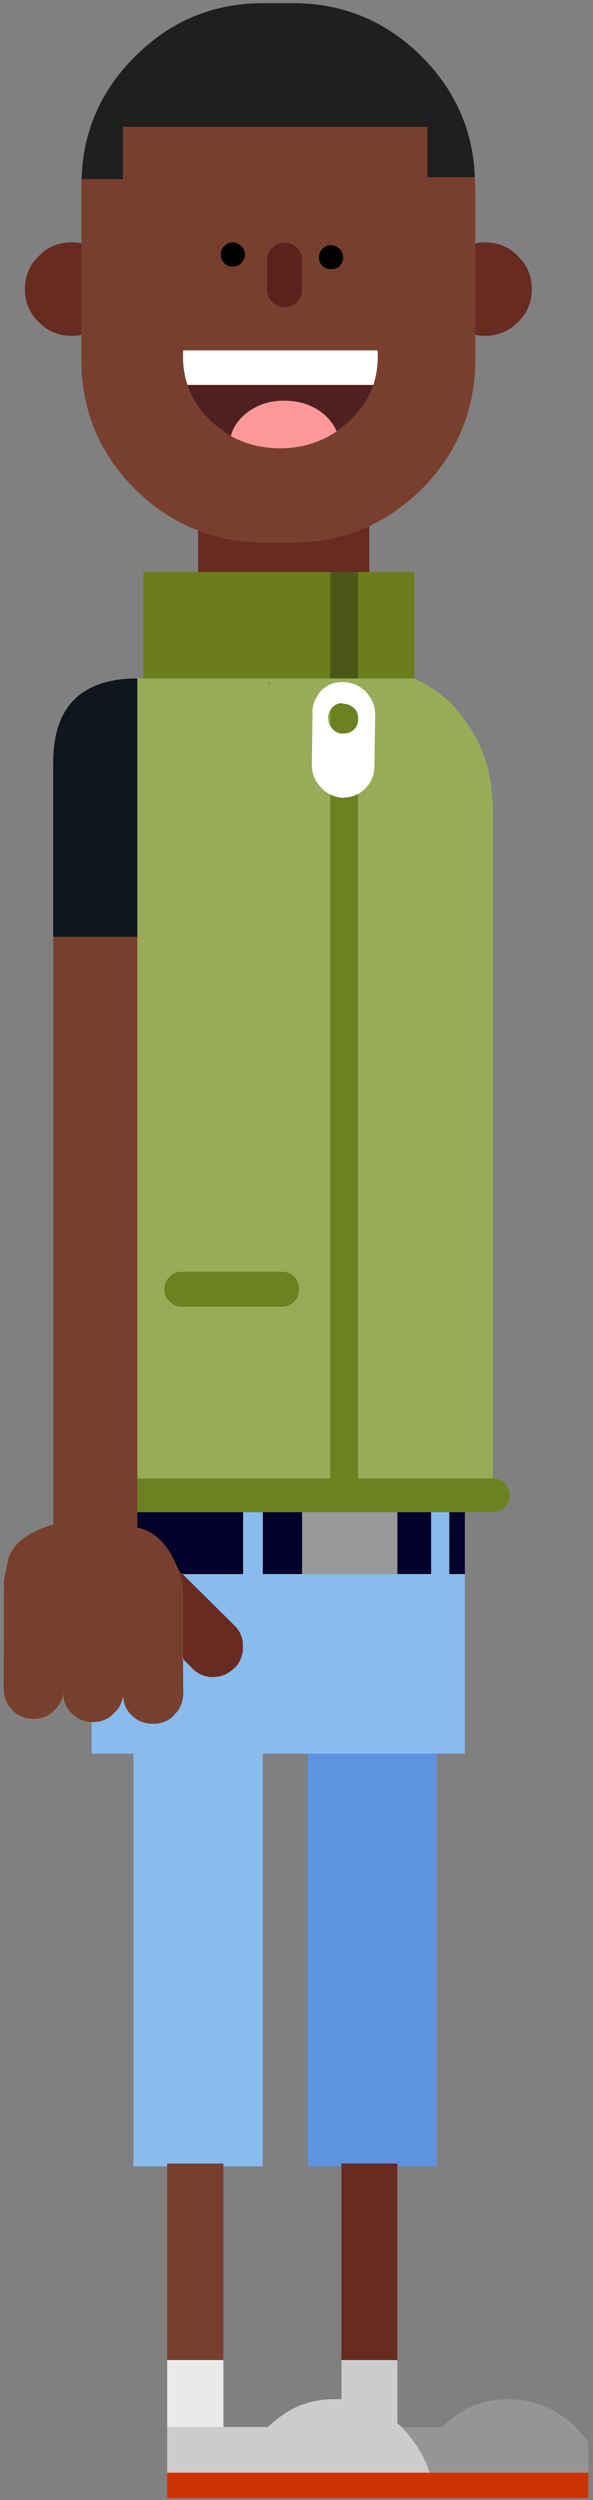 <?xml version="1.0" encoding="UTF-8" standalone="no"?>
<!DOCTYPE svg PUBLIC "-//W3C//DTD SVG 1.1//EN" "http://www.w3.org/Graphics/SVG/1.1/DTD/svg11.dtd">
<svg width="100%" height="100%" viewBox="0 0 116 489" version="1.1" xmlns="http://www.w3.org/2000/svg" xmlns:xlink="http://www.w3.org/1999/xlink" xml:space="preserve" style="fill-rule:evenodd;clip-rule:evenodd;stroke-linejoin:round;stroke-miterlimit:1.414;">
    <rect x="0" y="0" width="116" height="489" fill="#808080" stroke="none"/>
    <g transform="matrix(1,0,0,1,-4114,-51)">
        <g transform="matrix(1,0,0,1,0,-162)">
            <g id="Youth-Mentor-Male-1" transform="matrix(1,0,0,1,3513.3,-58.059)">
                <path d="M614.715,318.459C612.166,318.459 610.017,319.358 608.268,321.158C606.468,322.907 605.569,325.056 605.569,327.605C605.569,330.154 606.468,332.303 608.268,334.052C610.017,335.852 612.166,336.751 614.715,336.751C615.365,336.751 616.015,336.701 616.614,336.551L616.614,318.659C616.015,318.509 615.365,318.459 614.715,318.459Z" style="fill:rgb(103,43,33);fill-rule:nonzero;"/>
                <path d="M658.397,271.677C658.247,271.677 658.048,271.677 657.898,271.677L652.4,271.677C642.504,271.627 634.057,275.126 627.11,282.123C620.413,288.771 616.914,296.767 616.664,306.114L624.761,306.114L624.761,295.868L684.287,295.868L684.287,305.714L693.583,305.714C693.233,296.567 689.735,288.671 683.187,282.123C676.34,275.276 668.043,271.777 658.397,271.677Z" style="fill:rgb(31,31,31);fill-rule:nonzero;"/>
                <path d="M624.761,295.868L624.761,306.114L616.664,306.114C616.614,306.513 616.614,306.963 616.614,307.413L616.614,341.45C616.614,351.296 620.113,359.742 627.11,366.739C630.808,370.388 634.907,373.087 639.455,374.836C643.403,376.386 647.752,377.135 652.4,377.185L658.397,377.185C663.645,377.135 668.493,376.036 672.942,373.987C676.64,372.237 680.039,369.838 683.187,366.739C690.135,359.742 693.633,351.296 693.683,341.45L693.683,336.552L693.683,318.659L693.683,307.413C693.633,306.814 693.633,306.264 693.583,305.714L684.287,305.714L684.287,295.868L624.761,295.868ZM648.002,319.258C648.451,319.758 648.651,320.358 648.601,321.008C648.551,321.657 648.301,322.157 647.802,322.607C647.352,323.057 646.752,323.257 646.102,323.207C645.453,323.207 644.903,322.957 644.503,322.457C644.053,321.957 643.853,321.358 643.903,320.708C643.903,320.058 644.153,319.558 644.653,319.108C645.103,318.659 645.702,318.459 646.352,318.459C647.002,318.509 647.552,318.809 648.002,319.258ZM652.95,321.907C652.9,320.958 653.249,320.158 653.949,319.508C654.599,318.809 655.449,318.459 656.398,318.509C657.148,318.509 657.848,318.759 658.397,319.208C658.547,319.258 658.647,319.358 658.797,319.508C659.447,320.158 659.797,320.958 659.797,321.907L659.797,327.705C659.797,328.655 659.447,329.504 658.797,330.154C658.647,330.254 658.547,330.354 658.397,330.454C657.848,330.904 657.148,331.154 656.398,331.154C655.449,331.154 654.599,330.804 653.949,330.154C653.25,329.504 652.9,328.655 652.95,327.705L652.95,321.907ZM667.844,321.507C667.794,322.157 667.544,322.707 667.094,323.157C666.594,323.607 665.994,323.757 665.295,323.707C664.645,323.707 664.145,323.457 663.695,323.007C663.246,322.507 663.046,321.907 663.096,321.258C663.146,320.608 663.395,320.058 663.845,319.658C664.295,319.208 664.845,318.959 665.495,319.009C666.144,319.059 666.744,319.308 667.194,319.808C667.644,320.258 667.844,320.858 667.844,321.508L667.844,321.507ZM666.544,355.444C664.095,357.093 661.396,358.143 658.397,358.543C657.448,358.693 656.498,358.743 655.549,358.743C651.95,358.743 648.701,357.943 645.852,356.344C644.503,355.544 643.203,354.594 642.004,353.445C639.755,351.346 638.205,348.997 637.356,346.348C636.806,344.598 636.506,342.799 636.506,340.9C636.506,340.45 636.506,340 636.556,339.6L674.541,339.6C674.591,340 674.591,340.45 674.591,340.9C674.591,342.799 674.291,344.598 673.741,346.348C672.842,348.997 671.242,351.346 668.993,353.445C668.244,354.195 667.394,354.844 666.544,355.444Z" style="fill:rgb(120,63,46);fill-rule:nonzero;"/>
                <path d="M648.601,321.008C648.651,320.358 648.451,319.758 648.002,319.258C647.552,318.809 647.002,318.509 646.352,318.459C645.702,318.459 645.103,318.659 644.653,319.108C644.153,319.558 643.903,320.058 643.903,320.708C643.853,321.358 644.053,321.957 644.503,322.457C644.903,322.957 645.453,323.207 646.102,323.207C646.752,323.257 647.352,323.057 647.802,322.607C648.301,322.157 648.551,321.658 648.601,321.008Z" style="fill-rule:nonzero;"/>
                <path d="M653.949,319.508C653.249,320.158 652.9,320.958 652.95,321.907L652.95,327.705C652.9,328.655 653.249,329.504 653.949,330.154C654.599,330.804 655.449,331.154 656.398,331.154C657.148,331.154 657.848,330.904 658.397,330.454C658.547,330.354 658.647,330.254 658.797,330.154C659.447,329.504 659.797,328.655 659.797,327.705L659.797,321.907C659.797,320.958 659.447,320.158 658.797,319.508C658.647,319.358 658.547,319.258 658.397,319.208C657.848,318.759 657.148,318.509 656.398,318.509C655.449,318.459 654.599,318.809 653.949,319.508Z" style="fill:rgb(90,34,29);fill-rule:nonzero;"/>
                <path d="M667.094,323.157C667.544,322.707 667.794,322.157 667.844,321.507C667.844,320.858 667.644,320.258 667.194,319.808C666.744,319.308 666.144,319.058 665.495,319.008C664.845,318.959 664.295,319.208 663.845,319.658C663.395,320.058 663.146,320.608 663.096,321.258C663.046,321.907 663.245,322.507 663.695,323.007C664.145,323.457 664.645,323.707 665.295,323.707C665.994,323.757 666.594,323.607 667.094,323.157Z" style="fill-rule:nonzero;"/>
                <path d="M663.945,351.995C665.195,353.045 666.044,354.194 666.544,355.444C667.394,354.844 668.244,354.194 668.993,353.445C671.242,351.346 672.842,348.997 673.741,346.348L637.356,346.348C638.206,348.997 639.755,351.346 642.004,353.445C643.204,354.594 644.503,355.544 645.853,356.344C646.302,354.694 647.252,353.245 648.751,351.995C650.9,350.246 653.449,349.396 656.398,349.446C657.048,349.446 657.748,349.496 658.397,349.596C660.497,349.896 662.346,350.696 663.945,351.995Z" style="fill:rgb(79,32,32);fill-rule:nonzero;"/>
                <path d="M666.544,355.444C666.044,354.194 665.195,353.045 663.945,351.995C662.346,350.696 660.497,349.896 658.397,349.596C657.748,349.496 657.048,349.446 656.398,349.446C653.449,349.396 650.9,350.246 648.751,351.995C647.252,353.245 646.302,354.694 645.852,356.344C648.701,357.943 651.95,358.743 655.549,358.743C656.498,358.743 657.448,358.693 658.397,358.543C661.396,358.143 664.095,357.093 666.544,355.444Z" style="fill:rgb(255,153,153);fill-rule:nonzero;"/>
                <path d="M673.741,346.348C674.291,344.598 674.591,342.799 674.591,340.9C674.591,340.45 674.591,340 674.541,339.6L636.556,339.6C636.506,340 636.506,340.45 636.506,340.9C636.506,342.799 636.806,344.598 637.356,346.348L673.741,346.348Z" style="fill:white;fill-rule:nonzero;"/>
                <path d="M693.683,318.659L693.683,336.551C694.283,336.701 694.933,336.751 695.583,336.751C696.232,336.751 696.882,336.701 697.482,336.551C698.032,336.452 698.531,336.302 699.031,336.102C700.131,335.652 701.13,334.952 702.03,334.052C703.829,332.303 704.729,330.154 704.729,327.605C704.729,325.056 703.829,322.907 702.03,321.158C701.13,320.258 700.131,319.558 699.031,319.108C698.531,318.909 698.032,318.759 697.482,318.659C696.882,318.509 696.232,318.459 695.583,318.459C694.933,318.459 694.283,318.509 693.683,318.659Z" style="fill:rgb(103,43,33);fill-rule:nonzero;"/>
                <path d="M672.942,382.933L670.742,382.933L670.742,403.775L681.738,403.775L681.738,382.933L672.942,382.933Z" style="fill:rgb(108,125,29);fill-rule:nonzero;"/>
                <path d="M670.742,382.933L672.942,382.933L672.942,373.986C668.493,376.036 663.645,377.135 658.397,377.185C658.247,377.185 658.048,377.185 657.898,377.185L652.4,377.185C647.752,377.135 643.403,376.386 639.455,374.836L639.455,382.933L670.743,382.933L670.742,382.933Z" style="fill:rgb(103,43,33);fill-rule:nonzero;"/>
                <path d="M670.742,382.933L665.295,382.933L665.295,403.775L670.743,403.775L670.743,382.933L670.742,382.933Z" style="fill:rgb(74,87,23);fill-rule:nonzero;"/>
                <path d="M639.455,382.933L628.759,382.933L628.759,403.775L665.295,403.775L665.295,382.933L639.455,382.933Z" style="fill:rgb(108,125,29);fill-rule:nonzero;"/>
                <path d="M628.759,403.775L627.56,403.775L627.56,560.262L665.295,560.262L665.295,426.466C664.595,426.116 663.995,425.666 663.445,425.016C662.996,424.566 662.646,424.067 662.396,423.567C662.096,423.017 661.896,422.417 661.796,421.817C661.746,421.418 661.696,421.018 661.696,420.618L661.846,410.372C661.796,410.272 661.796,410.172 661.796,410.072C661.846,409.822 661.846,409.622 661.896,409.422C661.996,408.773 662.196,408.223 662.496,407.673C662.646,407.423 662.796,407.123 662.996,406.874L662.996,406.824C663.196,406.574 663.396,406.274 663.645,406.024C664.145,405.574 664.695,405.174 665.295,404.924C666.094,404.575 666.994,404.425 667.944,404.475C668.993,404.525 669.893,404.774 670.743,405.224C671.292,405.524 671.792,405.924 672.292,406.374C672.542,406.674 672.792,406.974 672.992,407.323C673.741,408.373 674.091,409.523 674.091,410.822L673.941,421.118C673.891,422.817 673.242,424.217 672.092,425.366C671.642,425.766 671.192,426.116 670.743,426.366L670.743,560.262L697.132,560.262L697.132,429.465C697.082,428.415 697.032,427.365 696.932,426.366L696.932,426.266C696.482,419.619 693.683,413.621 688.535,408.223C686.586,406.474 684.337,404.974 681.738,403.775L670.743,403.775L665.295,403.775L628.759,403.775ZM653.799,404.724C653.549,404.774 653.349,404.824 653.199,404.924L653.199,404.624L653.799,404.724ZM632.858,523.227C632.858,522.277 633.207,521.428 633.907,520.778C634.557,520.128 635.357,519.778 636.306,519.828L655.798,519.828C656.748,519.778 657.598,520.128 658.247,520.778C658.897,521.428 659.197,522.277 659.197,523.227L659.197,523.277C659.197,524.227 658.897,525.026 658.247,525.676C657.598,526.326 656.748,526.626 655.798,526.676L636.306,526.676C635.357,526.626 634.557,526.326 633.907,525.676C633.207,525.026 632.858,524.227 632.858,523.277L632.858,523.227Z" style="fill:rgb(152,172,87);fill-rule:nonzero;"/>
                <path d="M653.199,404.924C653.349,404.824 653.549,404.774 653.799,404.724L653.199,404.624L653.199,404.924Z" style="fill:rgb(109,129,34);fill-rule:nonzero;"/>
                <path d="M633.907,520.778C633.207,521.428 632.858,522.277 632.858,523.227L632.858,523.277C632.858,524.226 633.207,525.026 633.907,525.676C634.557,526.326 635.357,526.625 636.306,526.675L655.798,526.675C656.748,526.626 657.598,526.326 658.247,525.676C658.897,525.026 659.197,524.227 659.197,523.277L659.197,523.227C659.197,522.277 658.897,521.428 658.247,520.778C657.598,520.128 656.748,519.778 655.798,519.828L636.306,519.828C635.357,519.778 634.557,520.128 633.907,520.778Z" style="fill:rgb(109,129,34);fill-rule:nonzero;"/>
                <path d="M627.56,403.775L626.96,403.775C623.611,403.825 620.862,404.424 618.613,405.524C613.615,407.923 611.116,412.821 611.116,420.168L611.116,454.304L627.56,454.304L627.56,403.775Z" style="fill:rgb(15,21,28);fill-rule:nonzero;"/>
                <path d="M665.295,404.924C664.695,405.174 664.145,405.574 663.645,406.024C663.395,406.274 663.196,406.573 662.996,406.823L662.996,406.873C662.796,407.123 662.646,407.423 662.496,407.673C662.196,408.223 661.996,408.773 661.896,409.422C661.846,409.622 661.846,409.822 661.796,410.072C661.796,410.172 661.796,410.272 661.846,410.372L661.696,420.618C661.696,421.018 661.746,421.418 661.796,421.817C661.896,422.417 662.096,423.017 662.396,423.567C662.646,424.067 662.996,424.566 663.445,425.016C663.995,425.666 664.595,426.116 665.295,426.466C665.994,426.815 666.794,427.065 667.694,427.115C667.744,427.115 667.844,427.115 667.994,427.115C668.044,427.065 668.144,427.065 668.194,427.065C669.093,427.015 669.943,426.816 670.743,426.366C671.192,426.116 671.642,425.766 672.092,425.366C673.242,424.217 673.891,422.817 673.941,421.118L674.091,410.822C674.091,409.522 673.741,408.373 672.992,407.323C672.792,406.974 672.542,406.674 672.292,406.374C671.792,405.924 671.292,405.524 670.743,405.224C669.893,404.774 668.993,404.525 667.944,404.475C666.994,404.425 666.094,404.575 665.295,404.924ZM665.295,413.021C665.045,412.571 664.895,412.071 664.895,411.521L664.845,411.421C664.895,410.872 665.045,410.422 665.295,410.022C665.395,409.822 665.545,409.622 665.745,409.422C666.244,408.873 666.944,408.573 667.794,408.623L667.794,408.723C668.643,408.723 669.343,409.022 669.993,409.622C670.543,410.172 670.793,410.872 670.743,411.671L670.743,411.721L670.793,411.721C670.743,411.821 670.743,411.921 670.743,412.071C670.693,412.721 670.393,413.321 669.943,413.771C669.293,414.32 668.593,414.57 667.794,414.52L667.694,414.57C666.894,414.52 666.244,414.221 665.745,413.621C665.545,413.421 665.395,413.221 665.295,413.021Z" style="fill:white;fill-rule:nonzero;"/>
                <path d="M664.895,411.521C664.895,412.071 665.045,412.571 665.295,413.021L665.295,410.022C665.045,410.422 664.895,410.872 664.845,411.421L664.895,411.521Z" style="fill:rgb(152,172,87);fill-rule:nonzero;"/>
                <path d="M665.744,409.422C665.545,409.622 665.395,409.822 665.295,410.022L665.295,413.021C665.395,413.221 665.545,413.421 665.745,413.621C666.244,414.22 666.894,414.52 667.694,414.57L667.794,414.52C668.593,414.57 669.293,414.32 669.943,413.771C670.393,413.321 670.693,412.721 670.743,412.071L670.743,411.721L670.743,411.671C670.793,410.872 670.543,410.172 669.993,409.622C669.343,409.023 668.643,408.723 667.794,408.723L667.794,408.623C666.944,408.573 666.244,408.873 665.745,409.422L665.744,409.422Z" style="fill:rgb(109,129,34);fill-rule:nonzero;"/>
                <path d="M670.792,411.721L670.742,411.721L670.742,412.071C670.742,411.921 670.742,411.821 670.792,411.721Z" style="fill:rgb(152,172,87);fill-rule:nonzero;"/>
                <path d="M667.994,427.115C667.844,427.115 667.744,427.115 667.694,427.115C666.794,427.065 665.994,426.815 665.295,426.466L665.295,560.262L627.56,560.262L627.56,566.859L697.232,566.859C697.882,566.809 698.481,566.609 699.031,566.21C699.181,566.11 699.281,566.01 699.431,565.86C700.081,565.21 700.381,564.46 700.431,563.561C700.381,562.661 700.081,561.861 699.431,561.212C699.281,561.062 699.181,560.962 699.031,560.862C698.481,560.412 697.882,560.212 697.132,560.262L670.742,560.262L670.742,426.366C669.943,426.815 669.093,427.015 668.193,427.065C668.143,427.065 668.044,427.065 667.994,427.115Z" style="fill:rgb(109,129,34);fill-rule:nonzero;"/>
                <path d="M696.932,426.366L696.932,426.266L696.932,426.366Z" style="fill:rgb(120,63,46);fill-rule:nonzero;"/>
                <path d="M610.067,569.258L611.116,569.258L610.067,569.258Z" style="fill:rgb(165,109,72);fill-rule:nonzero;"/>
                <path d="M611.116,569.258C607.968,570.208 605.668,571.407 604.269,572.857C603.469,573.657 602.87,574.556 602.42,575.606C602.32,576.056 602.22,576.555 602.12,577.005C601.87,578.055 601.67,579.154 601.47,580.204C601.47,580.254 601.47,580.354 601.47,580.404C601.42,580.554 601.42,580.754 601.47,580.954L601.42,601.396C601.42,602.445 601.67,603.395 602.12,604.245C602.37,604.694 602.67,605.094 603.069,605.494C603.419,605.894 603.819,606.244 604.269,606.494C605.119,606.993 606.118,607.243 607.218,607.293L607.418,607.293C609.017,607.243 610.367,606.644 611.416,605.494C612.266,604.644 612.816,603.695 613.066,602.595C613.016,602.445 613.016,602.245 613.016,602.095C613.066,602.095 613.116,602.095 613.166,602.145C613.116,602.295 613.116,602.445 613.066,602.595C613.166,603.995 613.715,605.194 614.665,606.144C615.764,607.243 617.064,607.843 618.613,607.893L619.013,607.893C620.612,607.893 621.962,607.293 623.011,606.144C623.961,605.294 624.511,604.295 624.711,603.095C624.761,603.095 624.761,603.095 624.811,603.095C624.911,604.445 625.46,605.594 626.41,606.544C627.56,607.693 628.959,608.243 630.608,608.243L630.758,608.243C632.358,608.243 633.707,607.693 634.757,606.544C634.907,606.344 635.107,606.144 635.307,605.944C636.106,604.944 636.506,603.795 636.556,602.445L636.506,595.548C636.406,595.448 636.306,595.348 636.206,595.298L636.506,595.298L636.506,581.954C636.506,581.454 636.456,581.004 636.356,580.554C636.306,580.354 636.256,580.154 636.206,579.955C636.106,579.655 636.006,579.405 635.956,579.155C635.906,579.105 635.856,579.005 635.856,578.955C635.806,578.905 635.756,578.805 635.756,578.755L635.706,578.605C635.656,578.455 635.656,578.355 635.606,578.205L634.757,577.206L635.507,578.005C633.757,573.307 631.108,570.608 627.56,569.859L627.56,566.86L627.56,560.263L627.56,454.305L611.116,454.305L611.116,569.259L611.116,569.258ZM613.066,581.603C613.066,581.254 613.116,580.904 613.166,580.554C613.166,580.704 613.166,580.804 613.166,580.954C613.116,581.154 613.116,581.354 613.066,581.603Z" style="fill:rgb(120,63,46);fill-rule:nonzero;"/>
                <path d="M659.797,578.954L659.797,566.859L652.1,566.859L652.1,578.955L659.797,578.955L659.797,578.954Z" style="fill:rgb(1,0,40);fill-rule:nonzero;"/>
                <rect x="659.797" y="566.859" width="18.642" height="12.095" style="fill:rgb(153,153,153);fill-rule:nonzero;"/>
                <rect x="688.585" y="566.859" width="3.049" height="12.095" style="fill:rgb(1,0,40);fill-rule:nonzero;"/>
                <rect x="678.439" y="566.859" width="6.598" height="12.095" style="fill:rgb(1,0,40);fill-rule:nonzero;"/>
                <path d="M685.037,578.954L678.439,578.954L659.797,578.955L652.1,578.955L652.1,566.859L648.252,566.859L648.252,578.955L636.406,578.955L646.602,589.051C647.552,590 648.052,591.1 648.202,592.349L648.202,593.999C648.052,595.048 647.652,596.048 647.002,596.897C646.852,597.047 646.752,597.147 646.602,597.297L646.502,597.347C645.353,598.497 643.953,599.097 642.304,599.097C640.905,599.097 639.655,598.597 638.556,597.647L636.506,595.548L636.556,602.445C636.506,603.795 636.107,604.944 635.307,605.944C635.107,606.144 634.907,606.344 634.757,606.544C633.707,607.693 632.358,608.243 630.759,608.243L630.609,608.243C628.959,608.243 627.56,607.693 626.41,606.544C625.461,605.594 624.911,604.445 624.811,603.095C624.761,603.095 624.761,603.095 624.711,603.095C624.511,604.295 623.961,605.294 623.012,606.144C621.962,607.293 620.613,607.893 619.013,607.893L618.813,607.893C618.713,607.893 618.663,607.893 618.614,607.893L618.614,614.091L626.81,614.091L626.81,694.809L633.408,694.809L633.408,694.259L644.403,694.259L644.403,694.809L652.1,694.809L652.1,614.091L691.634,614.091L691.634,578.955L688.586,578.955L688.586,566.86L685.037,566.86L685.037,578.955L685.037,578.954Z" style="fill:rgb(136,188,236);fill-rule:nonzero;"/>
                <path d="M627.56,566.859L627.56,569.858C631.108,570.608 633.757,573.307 635.507,578.005L635.657,578.205L636.406,578.955L648.252,578.955L648.252,566.859L627.56,566.859Z" style="fill:rgb(1,0,40);fill-rule:nonzero;"/>
                <path d="M635.657,578.205L635.607,578.205C635.657,578.355 635.657,578.455 635.706,578.605L635.756,578.755C635.756,578.805 635.806,578.905 635.856,578.955C635.856,579.005 635.906,579.105 635.956,579.155L636.406,578.955L635.657,578.205Z" style="fill:rgb(108,39,34);fill-rule:nonzero;"/>
                <path d="M635.607,578.205L635.657,578.205L635.507,578.005L634.757,577.205L635.607,578.205Z" style="fill:rgb(234,152,133);fill-rule:nonzero;"/>
                <path d="M635.956,579.154C636.006,579.404 636.106,579.654 636.206,579.954C636.256,580.154 636.306,580.354 636.356,580.554C636.456,581.004 636.506,581.453 636.506,581.953L636.506,595.548L638.555,597.647C639.655,598.597 640.904,599.097 642.304,599.097C643.953,599.097 645.353,598.497 646.502,597.347L646.602,597.297C646.752,597.147 646.852,597.047 647.002,596.897C647.652,596.048 648.052,595.048 648.202,593.999L648.202,592.349C648.052,591.1 647.552,590 646.602,589.051L636.406,578.955L635.957,579.155L635.956,579.154Z" style="fill:rgb(103,43,33);fill-rule:nonzero;"/>
                <path d="M636.506,595.548L636.506,595.298L636.206,595.298C636.306,595.348 636.406,595.448 636.506,595.548Z" style="fill:rgb(136,188,236);fill-rule:nonzero;"/>
                <path d="M686.136,614.09L660.896,614.09L660.896,694.808L667.494,694.808L667.494,694.258L678.439,694.258L678.439,694.808L686.136,694.808L686.136,614.09Z" style="fill:rgb(94,147,223);fill-rule:nonzero;"/>
                <path d="M644.403,694.808L644.403,694.258L633.407,694.258L633.407,732.693L644.403,732.693L644.403,694.808Z" style="fill:rgb(120,63,46);fill-rule:nonzero;"/>
                <path d="M644.403,732.693L633.407,732.693L633.407,745.838L644.403,745.838L644.403,745.788L644.403,732.693Z" style="fill:rgb(234,234,234);fill-rule:nonzero;"/>
                <path d="M678.439,694.808L678.439,694.258L667.494,694.258L667.494,732.693L678.439,732.693L678.439,694.808Z" style="fill:rgb(103,43,33);fill-rule:nonzero;"/>
                <path d="M678.439,732.693L667.494,732.693L667.494,740.39C667.044,740.34 666.544,740.34 666.094,740.34C665.295,740.34 664.495,740.39 663.745,740.49C663.645,740.49 663.545,740.49 663.445,740.54C662.596,740.64 661.746,740.79 660.946,741.04C660.846,741.09 660.747,741.09 660.697,741.14C659.997,741.34 659.297,741.59 658.647,741.889C658.098,742.139 657.548,742.439 656.998,742.789C656.348,743.189 655.699,743.639 655.049,744.139C654.399,744.638 653.749,745.188 653.1,745.788L644.403,745.788L644.403,745.838L633.407,745.838L633.407,745.788L633.407,754.734L684.737,754.734C683.787,751.736 682.188,749.037 680.039,746.638C679.789,746.338 679.489,746.038 679.239,745.788C678.989,745.538 678.689,745.288 678.439,745.088L678.439,732.693Z" style="fill:rgb(204,204,204);fill-rule:nonzero;"/>
                <path d="M714.075,746.637C713.825,746.338 713.525,746.038 713.275,745.788C712.676,745.238 712.076,744.688 711.476,744.188C711.426,744.188 711.426,744.188 711.376,744.138C710.227,743.289 709.077,742.589 707.878,742.039C707.728,741.939 707.628,741.889 707.478,741.839C705.978,741.19 704.429,740.74 702.78,740.54C702.73,740.54 702.68,740.54 702.63,740.54C701.83,740.39 700.98,740.34 700.131,740.34C699.781,740.34 699.381,740.34 699.031,740.39C698.581,740.39 698.182,740.44 697.782,740.49C697.682,740.49 697.582,740.49 697.532,740.54C696.632,740.64 695.782,740.79 694.983,741.04L694.983,741.09L694.933,741.04C694.883,741.09 694.833,741.09 694.783,741.14C694.233,741.29 693.733,741.44 693.284,741.64C693.084,741.69 692.884,741.79 692.684,741.89C692.134,742.139 691.584,742.439 691.034,742.789C689.685,743.589 688.385,744.588 687.136,745.788L679.239,745.788C679.489,746.038 679.789,746.338 680.039,746.638C682.188,749.037 683.787,751.736 684.737,754.734L715.775,754.734L715.775,748.737C715.225,747.987 714.675,747.287 714.075,746.638L714.075,746.637Z" style="fill:rgb(149,149,149);fill-rule:nonzero;"/>
                <path d="M715.774,759.682L715.774,754.734L684.737,754.734L633.407,754.734L633.407,759.682L715.774,759.682Z" style="fill:rgb(204,51,0);fill-rule:nonzero;"/>
            </g>
        </g>
    </g>
</svg>
